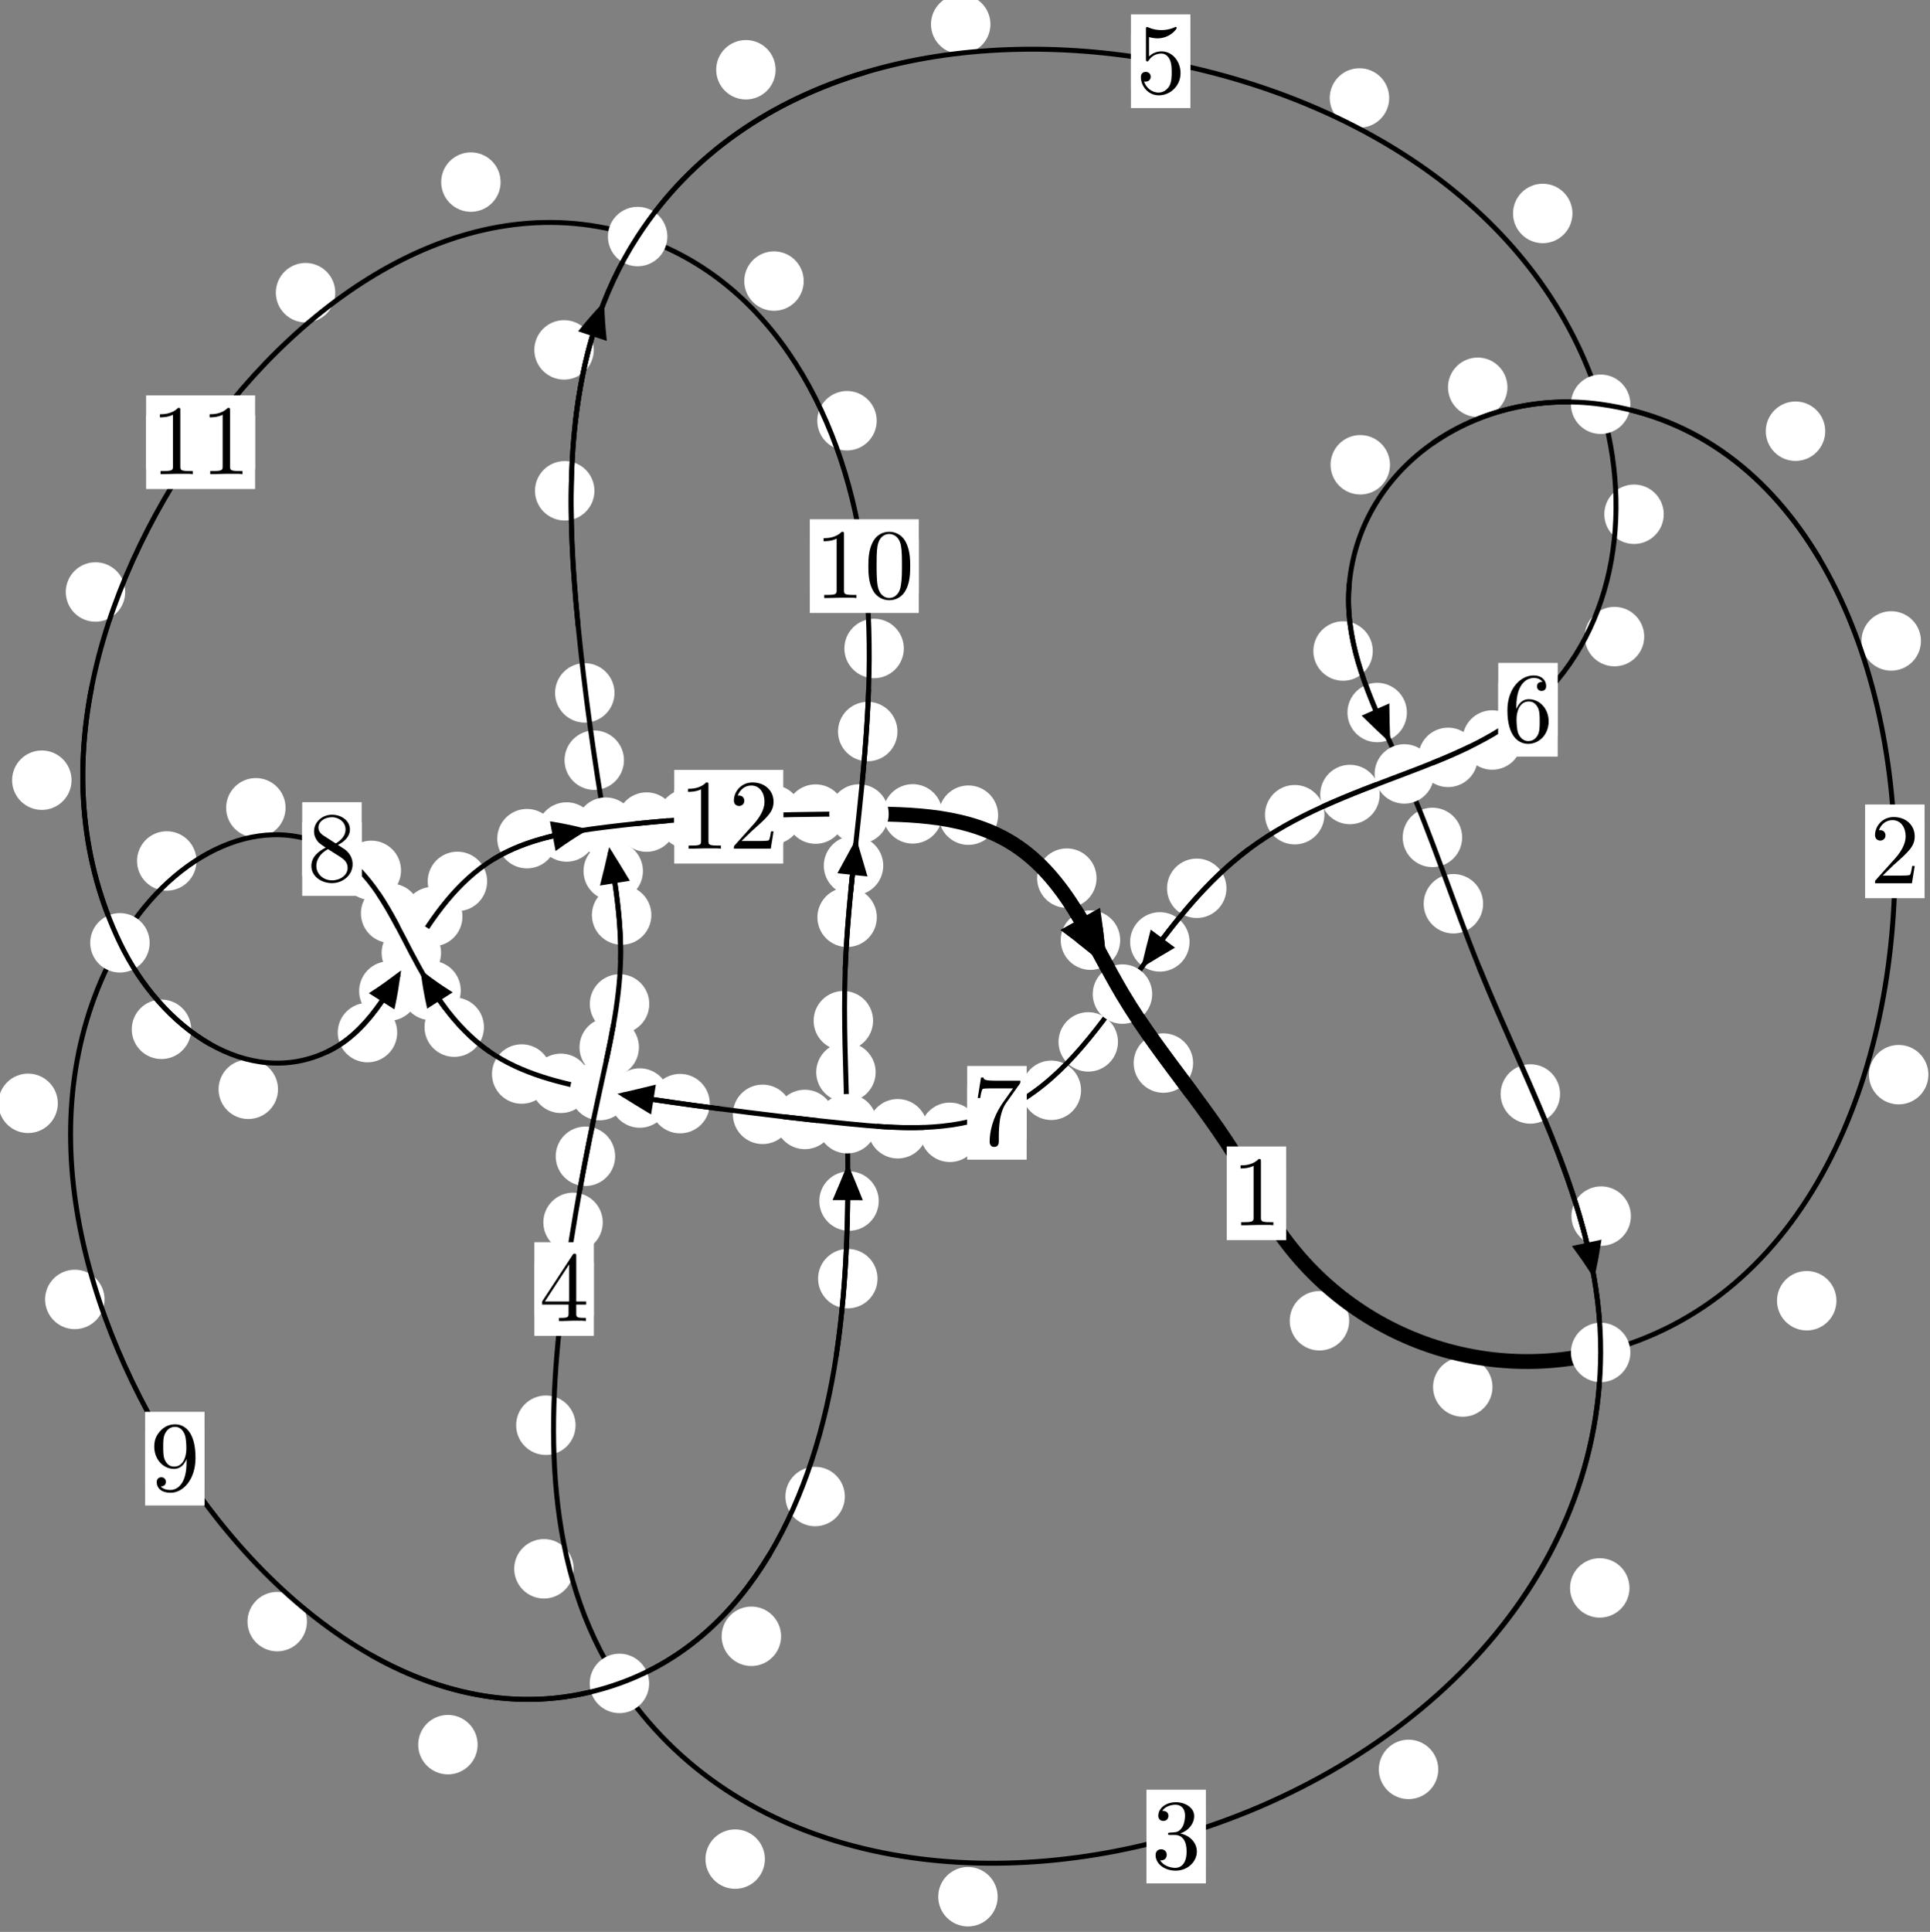 <?xml version="1.0"?>
<!-- Created by MetaPost 1.999 on 2021.07.06:0001 -->
<svg version="1.1" xmlns="http://www.w3.org/2000/svg" xmlns:xlink="http://www.w3.org/1999/xlink" width="194.126" height="194.272" viewBox="0 0 194.126 194.272">
<rect x="0" y="0" width="194.126" height="194.272" fill="#808080" stroke="none"/>
<!-- Original BoundingBox: -161.162766 -57.722580 32.963577 136.549332 -->
  <defs>
    <g transform="scale(0.01,0.01)" id="GLYPHcmr10_48">
      <path style="fill-rule: evenodd;" d="M460 -320C460 -400,455 -480,420 -554C374 -650,292 -666,250 -666C190 -666,117 -640,76 -547C44 -478,39 -400,39 -320C39 -245,43 -155,84 -79C127 2,200 22,249 22C303 22,379 1,423 -94C455 -163,460 -241,460 -320M249 -0C210 -0,151 -25,133 -121C122 -181,122 -273,122 -332C122 -396,122 -462,130 -516C149 -635,224 -644,249 -644C282 -644,348 -626,367 -527C377 -471,377 -395,377 -332C377 -257,377 -189,366 -125C351 -30,294 -0,249 -0"></path>
    </g>
    <g transform="scale(0.01,0.01)" id="GLYPHcmr10_49">
      <path style="fill-rule: evenodd;" d="M294 -640C294 -664,294 -666,271 -666C209 -602,121 -602,89 -602L89 -571C109 -571,168 -571,220 -597L220 -79C220 -43,217 -31,127 -31L95 -31L95 -0L257 -0L130 -3L217 -3L257 -3L297 -3L384 -3L419 -0L419 -31L387 -31C297 -31,294 -42,294 -79"></path>
    </g>
    <g transform="scale(0.01,0.01)" id="GLYPHcmr10_50">
      <path style="fill-rule: evenodd;" d="M127 -77L233 -180C389 -318,449 -372,449 -472C449 -586,359 -666,237 -666C124 -666,50 -574,50 -485C50 -429,100 -429,103 -429C120 -429,155 -441,155 -482C155 -508,137 -534,102 -534C94 -534,92 -534,89 -533C112 -598,166 -635,224 -635C315 -635,358 -554,358 -472C358 -392,308 -313,253 -251L61 -37C50 -26,50 -24,50 -0L421 -0L449 -174L424 -174C419 -144,412 -100,402 -85C395 -77,329 -77,307 -77"></path>
    </g>
    <g transform="scale(0.01,0.01)" id="GLYPHcmr10_51">
      <path style="fill-rule: evenodd;" d="M290 -352C372 -379,430 -449,430 -528C430 -610,342 -666,246 -666C145 -666,69 -606,69 -530C69 -497,91 -478,120 -478C151 -478,171 -500,171 -529C171 -579,124 -579,109 -579C140 -628,206 -641,242 -641C283 -641,338 -619,338 -529C338 -517,336 -459,310 -415C280 -367,246 -364,221 -363C213 -362,189 -360,182 -360C174 -359,167 -358,167 -348C167 -337,174 -337,191 -337L235 -337C317 -337,354 -269,354 -171C354 -35,285 -6,241 -6C198 -6,123 -23,88 -82C123 -77,154 -99,154 -137C154 -173,127 -193,98 -193C74 -193,42 -179,42 -135C42 -44,135 22,244 22C366 22,457 -69,457 -171C457 -253,394 -331,290 -352"></path>
    </g>
    <g transform="scale(0.01,0.01)" id="GLYPHcmr10_52">
      <path style="fill-rule: evenodd;" d="M294 -165L294 -78C294 -42,292 -31,218 -31L197 -31L197 -0L332 -0L238 -3L290 -3L332 -3L374 -3L427 -3L468 -0L468 -31L447 -31C373 -31,371 -42,371 -78L371 -165L471 -165L471 -196L371 -196L371 -651C371 -671,371 -677,355 -677C346 -677,343 -677,335 -665L28 -196L28 -165M300 -196L56 -196L300 -569"></path>
    </g>
    <g transform="scale(0.01,0.01)" id="GLYPHcmr10_53">
      <path style="fill-rule: evenodd;" d="M449 -201C449 -320,367 -420,259 -420C211 -420,168 -404,132 -369L132 -564C152 -558,185 -551,217 -551C340 -551,410 -642,410 -655C410 -661,407 -666,400 -666C399 -666,397 -666,392 -663C372 -654,323 -634,256 -634C216 -634,170 -641,123 -662C115 -665,113 -665,111 -665C101 -665,101 -657,101 -641L101 -345C101 -327,101 -319,115 -319C122 -319,124 -322,128 -328C139 -344,176 -398,257 -398C309 -398,334 -352,342 -334C358 -297,360 -258,360 -208C360 -173,360 -113,336 -71C312 -32,275 -6,229 -6C156 -6,99 -59,82 -118C85 -117,88 -116,99 -116C132 -116,149 -141,149 -165C149 -189,132 -214,99 -214C85 -214,50 -207,50 -161C50 -75,119 22,231 22C347 22,449 -74,449 -201"></path>
    </g>
    <g transform="scale(0.01,0.01)" id="GLYPHcmr10_54">
      <path style="fill-rule: evenodd;" d="M132 -328L132 -352C132 -605,256 -641,307 -641C331 -641,373 -635,395 -601C380 -601,340 -601,340 -556C340 -525,364 -510,386 -510C402 -510,432 -519,432 -558C432 -618,388 -666,305 -666C177 -666,42 -537,42 -316C42 -49,158 22,251 22C362 22,457 -72,457 -204C457 -331,368 -427,257 -427C189 -427,152 -376,132 -328M251 -6C188 -6,158 -66,152 -81C134 -128,134 -208,134 -226C134 -304,166 -404,256 -404C272 -404,318 -404,349 -342C367 -305,367 -254,367 -205C367 -157,367 -107,350 -71C320 -11,274 -6,251 -6"></path>
    </g>
    <g transform="scale(0.01,0.01)" id="GLYPHcmr10_55">
      <path style="fill-rule: evenodd;" d="M476 -609C485 -621,485 -623,485 -644L242 -644C120 -644,118 -657,114 -676L89 -676L56 -470L81 -470C84 -486,93 -549,106 -561C113 -567,191 -567,204 -567L411 -567C400 -551,321 -442,299 -409C209 -274,176 -135,176 -33C176 -23,176 22,222 22C268 22,268 -23,268 -33L268 -84C268 -139,271 -194,279 -248C283 -271,297 -357,341 -419"></path>
    </g>
    <g transform="scale(0.01,0.01)" id="GLYPHcmr10_56">
      <path style="fill-rule: evenodd;" d="M163 -457C117 -487,113 -521,113 -538C113 -599,178 -641,249 -641C322 -641,386 -589,386 -517C386 -460,347 -412,287 -377M309 -362C381 -399,430 -451,430 -517C430 -609,341 -666,250 -666C150 -666,69 -592,69 -499C69 -481,71 -436,113 -389C124 -377,161 -352,186 -335C128 -306,42 -250,42 -151C42 -45,144 22,249 22C362 22,457 -61,457 -168C457 -204,446 -249,408 -291C389 -312,373 -322,309 -362M209 -320L332 -242C360 -223,407 -193,407 -132C407 -58,332 -6,250 -6C164 -6,92 -68,92 -151C92 -209,124 -273,209 -320"></path>
    </g>
    <g transform="scale(0.01,0.01)" id="GLYPHcmr10_57">
      <path style="fill-rule: evenodd;" d="M367 -318L367 -286C367 -52,263 -6,205 -6C188 -6,134 -8,107 -42C151 -42,159 -71,159 -88C159 -119,135 -134,113 -134C97 -134,67 -125,67 -86C67 -19,121 22,206 22C335 22,457 -114,457 -329C457 -598,342 -666,253 -666C198 -666,149 -648,106 -603C65 -558,42 -516,42 -441C42 -316,130 -218,242 -218C303 -218,344 -260,367 -318M243 -241C227 -241,181 -241,150 -304C132 -341,132 -391,132 -440C132 -494,132 -541,153 -578C180 -628,218 -641,253 -641C299 -641,332 -607,349 -562C361 -530,365 -467,365 -421C365 -338,331 -241,243 -241"></path>
    </g>
  </defs>
  <path d="M135.703 132.816C135.703 132.023,135.388 131.263,134.828 130.702C134.267 130.142,133.507 129.827,132.714 129.827C131.922 129.827,131.162 130.142,130.601 130.702C130.041 131.263,129.726 132.023,129.726 132.816C129.726 133.608,130.041 134.368,130.601 134.929C131.162 135.489,131.922 135.804,132.714 135.804C133.507 135.804,134.267 135.489,134.828 134.929C135.388 134.368,135.703 133.608,135.703 132.816Z" style="fill: rgb(100%,100%,100%);stroke: none;"></path>
  <path d="M129.367 119.998C129.367 119.205,129.052 118.445,128.492 117.885C127.931 117.324,127.171 117.009,126.378 117.009C125.586 117.009,124.826 117.324,124.265 117.885C123.705 118.445,123.39 119.205,123.39 119.998C123.39 120.791,123.705 121.551,124.265 122.111C124.826 122.672,125.586 122.987,126.378 122.987C127.171 122.987,127.931 122.672,128.492 122.111C129.052 121.551,129.367 120.791,129.367 119.998Z" style="fill: rgb(100%,100%,100%);stroke: none;"></path>
  <path d="M184.715 130.8C184.715 130.007,184.4 129.247,183.84 128.687C183.279 128.126,182.519 127.811,181.727 127.811C180.934 127.811,180.174 128.126,179.613 128.687C179.053 129.247,178.738 130.007,178.738 130.8C178.738 131.593,179.053 132.353,179.613 132.913C180.174 133.474,180.934 133.789,181.727 133.789C182.519 133.789,183.279 133.474,183.84 132.913C184.4 132.353,184.715 131.593,184.715 130.8Z" style="fill: rgb(100%,100%,100%);stroke: none;"></path>
  <path d="M150.12 139.479C150.12 138.687,149.805 137.926,149.245 137.366C148.684 136.805,147.924 136.491,147.132 136.491C146.339 136.491,145.579 136.805,145.018 137.366C144.458 137.926,144.143 138.687,144.143 139.479C144.143 140.272,144.458 141.032,145.018 141.593C145.579 142.153,146.339 142.468,147.132 142.468C147.924 142.468,148.684 142.153,149.245 141.593C149.805 141.032,150.12 140.272,150.12 139.479Z" style="fill: rgb(100%,100%,100%);stroke: none;"></path>
  <path d="M193.215 64.453C193.215 63.661,192.9 62.901,192.339 62.34C191.779 61.78,191.019 61.465,190.226 61.465C189.433 61.465,188.673 61.78,188.113 62.34C187.552 62.901,187.237 63.661,187.237 64.453C187.237 65.246,187.552 66.006,188.113 66.567C188.673 67.127,189.433 67.442,190.226 67.442C191.019 67.442,191.779 67.127,192.339 66.567C192.9 66.006,193.215 65.246,193.215 64.453Z" style="fill: rgb(100%,100%,100%);stroke: none;"></path>
  <path d="M193.964 108.067C193.964 107.275,193.649 106.514,193.088 105.954C192.528 105.393,191.768 105.078,190.975 105.078C190.182 105.078,189.422 105.393,188.862 105.954C188.301 106.514,187.986 107.275,187.986 108.067C187.986 108.86,188.301 109.62,188.862 110.181C189.422 110.741,190.182 111.056,190.975 111.056C191.768 111.056,192.528 110.741,193.088 110.181C193.649 109.62,193.964 108.86,193.964 108.067Z" style="fill: rgb(100%,100%,100%);stroke: none;"></path>
  <path d="M151.623 38.945C151.623 38.152,151.308 37.392,150.748 36.831C150.187 36.271,149.427 35.956,148.635 35.956C147.842 35.956,147.082 36.271,146.521 36.831C145.961 37.392,145.646 38.152,145.646 38.945C145.646 39.737,145.961 40.498,146.521 41.058C147.082 41.618,147.842 41.933,148.635 41.933C149.427 41.933,150.187 41.618,150.748 41.058C151.308 40.498,151.623 39.737,151.623 38.945Z" style="fill: rgb(100%,100%,100%);stroke: none;"></path>
  <path d="M183.589 43.362C183.589 42.569,183.274 41.809,182.713 41.249C182.153 40.688,181.393 40.373,180.6 40.373C179.807 40.373,179.047 40.688,178.487 41.249C177.926 41.809,177.611 42.569,177.611 43.362C177.611 44.155,177.926 44.915,178.487 45.475C179.047 46.036,179.807 46.351,180.6 46.351C181.393 46.351,182.153 46.036,182.713 45.475C183.274 44.915,183.589 44.155,183.589 43.362Z" style="fill: rgb(100%,100%,100%);stroke: none;"></path>
  <path d="M138.079 65.467C138.079 64.674,137.764 63.914,137.204 63.354C136.644 62.793,135.883 62.478,135.091 62.478C134.298 62.478,133.538 62.793,132.977 63.354C132.417 63.914,132.102 64.674,132.102 65.467C132.102 66.26,132.417 67.02,132.977 67.58C133.538 68.141,134.298 68.456,135.091 68.456C135.883 68.456,136.644 68.141,137.204 67.58C137.764 67.02,138.079 66.26,138.079 65.467Z" style="fill: rgb(100%,100%,100%);stroke: none;"></path>
  <path d="M139.81 46.738C139.81 45.945,139.495 45.185,138.934 44.625C138.374 44.064,137.613 43.749,136.821 43.749C136.028 43.749,135.268 44.064,134.707 44.625C134.147 45.185,133.832 45.945,133.832 46.738C133.832 47.531,134.147 48.291,134.707 48.851C135.268 49.412,136.028 49.727,136.821 49.727C137.613 49.727,138.374 49.412,138.934 48.851C139.495 48.291,139.81 47.531,139.81 46.738Z" style="fill: rgb(100%,100%,100%);stroke: none;"></path>
  <path d="M147.068 84.211C147.068 83.418,146.753 82.658,146.192 82.097C145.632 81.537,144.872 81.222,144.079 81.222C143.286 81.222,142.526 81.537,141.966 82.097C141.405 82.658,141.09 83.418,141.09 84.211C141.09 85.003,141.405 85.764,141.966 86.324C142.526 86.884,143.286 87.199,144.079 87.199C144.872 87.199,145.632 86.884,146.192 86.324C146.753 85.764,147.068 85.003,147.068 84.211Z" style="fill: rgb(100%,100%,100%);stroke: none;"></path>
  <path d="M141.509 71.653C141.509 70.861,141.194 70.101,140.634 69.54C140.073 68.98,139.313 68.665,138.521 68.665C137.728 68.665,136.968 68.98,136.407 69.54C135.847 70.101,135.532 70.861,135.532 71.653C135.532 72.446,135.847 73.206,136.407 73.767C136.968 74.327,137.728 74.642,138.521 74.642C139.313 74.642,140.073 74.327,140.634 73.767C141.194 73.206,141.509 72.446,141.509 71.653Z" style="fill: rgb(100%,100%,100%);stroke: none;"></path>
  <path d="M156.916 110.009C156.916 109.217,156.601 108.457,156.041 107.896C155.48 107.336,154.72 107.021,153.927 107.021C153.135 107.021,152.374 107.336,151.814 107.896C151.254 108.457,150.939 109.217,150.939 110.009C150.939 110.802,151.254 111.562,151.814 112.123C152.374 112.683,153.135 112.998,153.927 112.998C154.72 112.998,155.48 112.683,156.041 112.123C156.601 111.562,156.916 110.802,156.916 110.009Z" style="fill: rgb(100%,100%,100%);stroke: none;"></path>
  <path d="M149.177 90.882C149.177 90.09,148.862 89.329,148.302 88.769C147.741 88.209,146.981 87.894,146.188 87.894C145.396 87.894,144.635 88.209,144.075 88.769C143.514 89.329,143.199 90.09,143.199 90.882C143.199 91.675,143.514 92.435,144.075 92.996C144.635 93.556,145.396 93.871,146.188 93.871C146.981 93.871,147.741 93.556,148.302 92.996C148.862 92.435,149.177 91.675,149.177 90.882Z" style="fill: rgb(100%,100%,100%);stroke: none;"></path>
  <path d="M163.899 159.681C163.899 158.888,163.584 158.128,163.024 157.567C162.463 157.007,161.703 156.692,160.91 156.692C160.118 156.692,159.358 157.007,158.797 157.567C158.237 158.128,157.922 158.888,157.922 159.681C157.922 160.473,158.237 161.233,158.797 161.794C159.358 162.354,160.118 162.669,160.91 162.669C161.703 162.669,162.463 162.354,163.024 161.794C163.584 161.233,163.899 160.473,163.899 159.681Z" style="fill: rgb(100%,100%,100%);stroke: none;"></path>
  <path d="M164.041 122.29C164.041 121.497,163.726 120.737,163.165 120.177C162.605 119.616,161.845 119.301,161.052 119.301C160.259 119.301,159.499 119.616,158.939 120.177C158.378 120.737,158.063 121.497,158.063 122.29C158.063 123.083,158.378 123.843,158.939 124.403C159.499 124.964,160.259 125.279,161.052 125.279C161.845 125.279,162.605 124.964,163.165 124.403C163.726 123.843,164.041 123.083,164.041 122.29Z" style="fill: rgb(100%,100%,100%);stroke: none;"></path>
  <path d="M100.348 190.734C100.348 189.941,100.033 189.181,99.473 188.621C98.912 188.06,98.152 187.745,97.36 187.745C96.567 187.745,95.807 188.06,95.246 188.621C94.686 189.181,94.371 189.941,94.371 190.734C94.371 191.527,94.686 192.287,95.246 192.847C95.807 193.408,96.567 193.723,97.36 193.723C98.152 193.723,98.912 193.408,99.473 192.847C100.033 192.287,100.348 191.527,100.348 190.734Z" style="fill: rgb(100%,100%,100%);stroke: none;"></path>
  <path d="M144.665 177.931C144.665 177.139,144.35 176.378,143.79 175.818C143.229 175.258,142.469 174.943,141.677 174.943C140.884 174.943,140.124 175.258,139.563 175.818C139.003 176.378,138.688 177.139,138.688 177.931C138.688 178.724,139.003 179.484,139.563 180.045C140.124 180.605,140.884 180.92,141.677 180.92C142.469 180.92,143.229 180.605,143.79 180.045C144.35 179.484,144.665 178.724,144.665 177.931Z" style="fill: rgb(100%,100%,100%);stroke: none;"></path>
  <path d="M57.7 157.759C57.7 156.966,57.385 156.206,56.825 155.646C56.264 155.085,55.504 154.77,54.711 154.77C53.919 154.77,53.158 155.085,52.598 155.646C52.037 156.206,51.722 156.966,51.722 157.759C51.722 158.552,52.037 159.312,52.598 159.872C53.158 160.433,53.919 160.748,54.711 160.748C55.504 160.748,56.264 160.433,56.825 159.872C57.385 159.312,57.7 158.552,57.7 157.759Z" style="fill: rgb(100%,100%,100%);stroke: none;"></path>
  <path d="M76.936 186.954C76.936 186.161,76.621 185.401,76.061 184.84C75.5 184.28,74.74 183.965,73.947 183.965C73.155 183.965,72.395 184.28,71.834 184.84C71.274 185.401,70.959 186.161,70.959 186.954C70.959 187.746,71.274 188.506,71.834 189.067C72.395 189.627,73.155 189.942,73.947 189.942C74.74 189.942,75.5 189.627,76.061 189.067C76.621 188.506,76.936 187.746,76.936 186.954Z" style="fill: rgb(100%,100%,100%);stroke: none;"></path>
  <path d="M60.629 122.924C60.629 122.131,60.314 121.371,59.753 120.811C59.193 120.25,58.433 119.935,57.64 119.935C56.847 119.935,56.087 120.25,55.527 120.811C54.966 121.371,54.651 122.131,54.651 122.924C54.651 123.717,54.966 124.477,55.527 125.037C56.087 125.598,56.847 125.913,57.64 125.913C58.433 125.913,59.193 125.598,59.753 125.037C60.314 124.477,60.629 123.717,60.629 122.924Z" style="fill: rgb(100%,100%,100%);stroke: none;"></path>
  <path d="M57.893 143.322C57.893 142.529,57.578 141.769,57.018 141.208C56.457 140.648,55.697 140.333,54.904 140.333C54.112 140.333,53.352 140.648,52.791 141.208C52.231 141.769,51.916 142.529,51.916 143.322C51.916 144.114,52.231 144.875,52.791 145.435C53.352 145.996,54.112 146.31,54.904 146.31C55.697 146.31,56.457 145.996,57.018 145.435C57.578 144.875,57.893 144.114,57.893 143.322Z" style="fill: rgb(100%,100%,100%);stroke: none;"></path>
  <path d="M64.267 105.315C64.267 104.523,63.952 103.763,63.391 103.202C62.831 102.642,62.071 102.327,61.278 102.327C60.485 102.327,59.725 102.642,59.165 103.202C58.604 103.763,58.289 104.523,58.289 105.315C58.289 106.108,58.604 106.868,59.165 107.429C59.725 107.989,60.485 108.304,61.278 108.304C62.071 108.304,62.831 107.989,63.391 107.429C63.952 106.868,64.267 106.108,64.267 105.315Z" style="fill: rgb(100%,100%,100%);stroke: none;"></path>
  <path d="M61.873 116.274C61.873 115.482,61.559 114.721,60.998 114.161C60.438 113.601,59.677 113.286,58.885 113.286C58.092 113.286,57.332 113.601,56.771 114.161C56.211 114.721,55.896 115.482,55.896 116.274C55.896 117.067,56.211 117.827,56.771 118.388C57.332 118.948,58.092 119.263,58.885 119.263C59.677 119.263,60.438 118.948,60.998 118.388C61.559 117.827,61.873 117.067,61.873 116.274Z" style="fill: rgb(100%,100%,100%);stroke: none;"></path>
  <path d="M65.515 92.018C65.515 91.225,65.2 90.465,64.639 89.904C64.079 89.344,63.319 89.029,62.526 89.029C61.733 89.029,60.973 89.344,60.413 89.904C59.852 90.465,59.537 91.225,59.537 92.018C59.537 92.81,59.852 93.571,60.413 94.131C60.973 94.691,61.733 95.006,62.526 95.006C63.319 95.006,64.079 94.691,64.639 94.131C65.2 93.571,65.515 92.81,65.515 92.018Z" style="fill: rgb(100%,100%,100%);stroke: none;"></path>
  <path d="M65.306 100.956C65.306 100.163,64.991 99.403,64.431 98.843C63.87 98.282,63.11 97.967,62.317 97.967C61.525 97.967,60.765 98.282,60.204 98.843C59.644 99.403,59.329 100.163,59.329 100.956C59.329 101.749,59.644 102.509,60.204 103.069C60.765 103.63,61.525 103.945,62.317 103.945C63.11 103.945,63.87 103.63,64.431 103.069C64.991 102.509,65.306 101.749,65.306 100.956Z" style="fill: rgb(100%,100%,100%);stroke: none;"></path>
  <path d="M62.761 76.444C62.761 75.652,62.446 74.892,61.886 74.331C61.325 73.771,60.565 73.456,59.773 73.456C58.98 73.456,58.22 73.771,57.659 74.331C57.099 74.892,56.784 75.652,56.784 76.444C56.784 77.237,57.099 77.997,57.659 78.558C58.22 79.118,58.98 79.433,59.773 79.433C60.565 79.433,61.325 79.118,61.886 78.558C62.446 77.997,62.761 77.237,62.761 76.444Z" style="fill: rgb(100%,100%,100%);stroke: none;"></path>
  <path d="M64.67 87.592C64.67 86.799,64.355 86.039,63.795 85.479C63.234 84.918,62.474 84.603,61.682 84.603C60.889 84.603,60.129 84.918,59.568 85.479C59.008 86.039,58.693 86.799,58.693 87.592C58.693 88.385,59.008 89.145,59.568 89.705C60.129 90.266,60.889 90.581,61.682 90.581C62.474 90.581,63.234 90.266,63.795 89.705C64.355 89.145,64.67 88.385,64.67 87.592Z" style="fill: rgb(100%,100%,100%);stroke: none;"></path>
  <path d="M59.79 49.354C59.79 48.562,59.475 47.801,58.914 47.241C58.354 46.681,57.594 46.366,56.801 46.366C56.008 46.366,55.248 46.681,54.688 47.241C54.127 47.801,53.812 48.562,53.812 49.354C53.812 50.147,54.127 50.907,54.688 51.468C55.248 52.028,56.008 52.343,56.801 52.343C57.594 52.343,58.354 52.028,58.914 51.468C59.475 50.907,59.79 50.147,59.79 49.354Z" style="fill: rgb(100%,100%,100%);stroke: none;"></path>
  <path d="M61.81 69.677C61.81 68.884,61.495 68.124,60.934 67.564C60.374 67.003,59.614 66.688,58.821 66.688C58.028 66.688,57.268 67.003,56.708 67.564C56.147 68.124,55.832 68.884,55.832 69.677C55.832 70.47,56.147 71.23,56.708 71.79C57.268 72.351,58.028 72.666,58.821 72.666C59.614 72.666,60.374 72.351,60.934 71.79C61.495 71.23,61.81 70.47,61.81 69.677Z" style="fill: rgb(100%,100%,100%);stroke: none;"></path>
  <path d="M78.015 7.015C78.015 6.222,77.7 5.462,77.14 4.901C76.579 4.341,75.819 4.026,75.026 4.026C74.234 4.026,73.473 4.341,72.913 4.901C72.352 5.462,72.038 6.222,72.038 7.015C72.038 7.807,72.352 8.568,72.913 9.128C73.473 9.689,74.234 10.003,75.026 10.003C75.819 10.003,76.579 9.689,77.14 9.128C77.7 8.568,78.015 7.807,78.015 7.015Z" style="fill: rgb(100%,100%,100%);stroke: none;"></path>
  <path d="M59.724 35.184C59.724 34.391,59.409 33.631,58.849 33.071C58.288 32.51,57.528 32.195,56.736 32.195C55.943 32.195,55.183 32.51,54.622 33.071C54.062 33.631,53.747 34.391,53.747 35.184C53.747 35.977,54.062 36.737,54.622 37.297C55.183 37.858,55.943 38.173,56.736 38.173C57.528 38.173,58.288 37.858,58.849 37.297C59.409 36.737,59.724 35.977,59.724 35.184Z" style="fill: rgb(100%,100%,100%);stroke: none;"></path>
  <path d="M139.729 9.853C139.729 9.06,139.414 8.3,138.854 7.739C138.293 7.179,137.533 6.864,136.741 6.864C135.948 6.864,135.188 7.179,134.627 7.739C134.067 8.3,133.752 9.06,133.752 9.853C133.752 10.645,134.067 11.405,134.627 11.966C135.188 12.526,135.948 12.841,136.741 12.841C137.533 12.841,138.293 12.526,138.854 11.966C139.414 11.405,139.729 10.645,139.729 9.853Z" style="fill: rgb(100%,100%,100%);stroke: none;"></path>
  <path d="M99.62 2.439C99.62 1.647,99.305 0.887,98.744 0.326C98.184 -0.234,97.424 -0.549,96.631 -0.549C95.838 -0.549,95.078 -0.234,94.518 0.326C93.957 0.887,93.642 1.647,93.642 2.439C93.642 3.232,93.957 3.992,94.518 4.553C95.078 5.113,95.838 5.428,96.631 5.428C97.424 5.428,98.184 5.113,98.744 4.553C99.305 3.992,99.62 3.232,99.62 2.439Z" style="fill: rgb(100%,100%,100%);stroke: none;"></path>
  <path d="M167.346 51.714C167.346 50.921,167.031 50.161,166.471 49.6C165.91 49.04,165.15 48.725,164.358 48.725C163.565 48.725,162.805 49.04,162.244 49.6C161.684 50.161,161.369 50.921,161.369 51.714C161.369 52.506,161.684 53.267,162.244 53.827C162.805 54.387,163.565 54.702,164.358 54.702C165.15 54.702,165.91 54.387,166.471 53.827C167.031 53.267,167.346 52.506,167.346 51.714Z" style="fill: rgb(100%,100%,100%);stroke: none;"></path>
  <path d="M158.164 21.465C158.164 20.672,157.849 19.912,157.288 19.352C156.728 18.791,155.968 18.476,155.175 18.476C154.382 18.476,153.622 18.791,153.062 19.352C152.501 19.912,152.186 20.672,152.186 21.465C152.186 22.258,152.501 23.018,153.062 23.578C153.622 24.139,154.382 24.454,155.175 24.454C155.968 24.454,156.728 24.139,157.288 23.578C157.849 23.018,158.164 22.258,158.164 21.465Z" style="fill: rgb(100%,100%,100%);stroke: none;"></path>
  <path d="M153.081 74.415C153.081 73.622,152.766 72.862,152.205 72.302C151.645 71.741,150.885 71.426,150.092 71.426C149.299 71.426,148.539 71.741,147.979 72.302C147.418 72.862,147.103 73.622,147.103 74.415C147.103 75.208,147.418 75.968,147.979 76.528C148.539 77.089,149.299 77.404,150.092 77.404C150.885 77.404,151.645 77.089,152.205 76.528C152.766 75.968,153.081 75.208,153.081 74.415Z" style="fill: rgb(100%,100%,100%);stroke: none;"></path>
  <path d="M165.381 64.017C165.381 63.224,165.066 62.464,164.506 61.904C163.945 61.343,163.185 61.028,162.392 61.028C161.6 61.028,160.84 61.343,160.279 61.904C159.719 62.464,159.404 63.224,159.404 64.017C159.404 64.81,159.719 65.57,160.279 66.13C160.84 66.691,161.6 67.006,162.392 67.006C163.185 67.006,163.945 66.691,164.506 66.13C165.066 65.57,165.381 64.81,165.381 64.017Z" style="fill: rgb(100%,100%,100%);stroke: none;"></path>
  <path d="M138.771 79.896C138.771 79.104,138.456 78.344,137.896 77.783C137.335 77.223,136.575 76.908,135.782 76.908C134.99 76.908,134.229 77.223,133.669 77.783C133.108 78.344,132.794 79.104,132.794 79.896C132.794 80.689,133.108 81.449,133.669 82.01C134.229 82.57,134.99 82.885,135.782 82.885C136.575 82.885,137.335 82.57,137.896 82.01C138.456 81.449,138.771 80.689,138.771 79.896Z" style="fill: rgb(100%,100%,100%);stroke: none;"></path>
  <path d="M148.641 76.162C148.641 75.369,148.326 74.609,147.766 74.049C147.206 73.488,146.445 73.173,145.653 73.173C144.86 73.173,144.1 73.488,143.539 74.049C142.979 74.609,142.664 75.369,142.664 76.162C142.664 76.955,142.979 77.715,143.539 78.275C144.1 78.836,144.86 79.151,145.653 79.151C146.445 79.151,147.206 78.836,147.766 78.275C148.326 77.715,148.641 76.955,148.641 76.162Z" style="fill: rgb(100%,100%,100%);stroke: none;"></path>
  <path d="M123.36 89.327C123.36 88.534,123.045 87.774,122.484 87.214C121.924 86.653,121.163 86.338,120.371 86.338C119.578 86.338,118.818 86.653,118.257 87.214C117.697 87.774,117.382 88.534,117.382 89.327C117.382 90.12,117.697 90.88,118.257 91.44C118.818 92.001,119.578 92.316,120.371 92.316C121.163 92.316,121.924 92.001,122.484 91.44C123.045 90.88,123.36 90.12,123.36 89.327Z" style="fill: rgb(100%,100%,100%);stroke: none;"></path>
  <path d="M133.214 81.927C133.214 81.134,132.899 80.374,132.338 79.813C131.778 79.253,131.017 78.938,130.225 78.938C129.432 78.938,128.672 79.253,128.111 79.813C127.551 80.374,127.236 81.134,127.236 81.927C127.236 82.719,127.551 83.479,128.111 84.04C128.672 84.6,129.432 84.915,130.225 84.915C131.017 84.915,131.778 84.6,132.338 84.04C132.899 83.479,133.214 82.719,133.214 81.927Z" style="fill: rgb(100%,100%,100%);stroke: none;"></path>
  <path d="M112.447 104.772C112.447 103.979,112.132 103.219,111.572 102.659C111.011 102.098,110.251 101.783,109.459 101.783C108.666 101.783,107.906 102.098,107.345 102.659C106.785 103.219,106.47 103.979,106.47 104.772C106.47 105.565,106.785 106.325,107.345 106.885C107.906 107.446,108.666 107.761,109.459 107.761C110.251 107.761,111.011 107.446,111.572 106.885C112.132 106.325,112.447 105.565,112.447 104.772Z" style="fill: rgb(100%,100%,100%);stroke: none;"></path>
  <path d="M119.648 94.718C119.648 93.925,119.333 93.165,118.772 92.605C118.212 92.044,117.452 91.729,116.659 91.729C115.866 91.729,115.106 92.044,114.546 92.605C113.985 93.165,113.67 93.925,113.67 94.718C113.67 95.511,113.985 96.271,114.546 96.831C115.106 97.392,115.866 97.707,116.659 97.707C117.452 97.707,118.212 97.392,118.772 96.831C119.333 96.271,119.648 95.511,119.648 94.718Z" style="fill: rgb(100%,100%,100%);stroke: none;"></path>
  <path d="M98.53 113.863C98.53 113.07,98.215 112.31,97.654 111.749C97.094 111.189,96.334 110.874,95.541 110.874C94.748 110.874,93.988 111.189,93.428 111.749C92.867 112.31,92.552 113.07,92.552 113.863C92.552 114.655,92.867 115.415,93.428 115.976C93.988 116.536,94.748 116.851,95.541 116.851C96.334 116.851,97.094 116.536,97.654 115.976C98.215 115.415,98.53 114.655,98.53 113.863Z" style="fill: rgb(100%,100%,100%);stroke: none;"></path>
  <path d="M108.735 109.639C108.735 108.847,108.42 108.086,107.859 107.526C107.299 106.965,106.539 106.651,105.746 106.651C104.953 106.651,104.193 106.965,103.633 107.526C103.072 108.086,102.757 108.847,102.757 109.639C102.757 110.432,103.072 111.192,103.633 111.753C104.193 112.313,104.953 112.628,105.746 112.628C106.539 112.628,107.299 112.313,107.859 111.753C108.42 111.192,108.735 110.432,108.735 109.639Z" style="fill: rgb(100%,100%,100%);stroke: none;"></path>
  <path d="M83.944 112.572C83.944 111.779,83.629 111.019,83.068 110.458C82.508 109.898,81.747 109.583,80.955 109.583C80.162 109.583,79.402 109.898,78.841 110.458C78.281 111.019,77.966 111.779,77.966 112.572C77.966 113.364,78.281 114.124,78.841 114.685C79.402 115.245,80.162 115.56,80.955 115.56C81.747 115.56,82.508 115.245,83.068 114.685C83.629 114.124,83.944 113.364,83.944 112.572Z" style="fill: rgb(100%,100%,100%);stroke: none;"></path>
  <path d="M93.289 113.506C93.289 112.714,92.974 111.953,92.413 111.393C91.853 110.832,91.093 110.518,90.3 110.518C89.507 110.518,88.747 110.832,88.187 111.393C87.626 111.953,87.311 112.714,87.311 113.506C87.311 114.299,87.626 115.059,88.187 115.62C88.747 116.18,89.507 116.495,90.3 116.495C91.093 116.495,91.853 116.18,92.413 115.62C92.974 115.059,93.289 114.299,93.289 113.506Z" style="fill: rgb(100%,100%,100%);stroke: none;"></path>
  <path d="M71.393 110.979C71.393 110.186,71.078 109.426,70.518 108.865C69.958 108.305,69.197 107.99,68.405 107.99C67.612 107.99,66.852 108.305,66.291 108.865C65.731 109.426,65.416 110.186,65.416 110.979C65.416 111.771,65.731 112.532,66.291 113.092C66.852 113.653,67.612 113.967,68.405 113.967C69.197 113.967,69.958 113.653,70.518 113.092C71.078 112.532,71.393 111.771,71.393 110.979Z" style="fill: rgb(100%,100%,100%);stroke: none;"></path>
  <path d="M79.695 112.057C79.695 111.265,79.38 110.504,78.819 109.944C78.259 109.383,77.499 109.068,76.706 109.068C75.913 109.068,75.153 109.383,74.593 109.944C74.032 110.504,73.717 111.265,73.717 112.057C73.717 112.85,74.032 113.61,74.593 114.171C75.153 114.731,75.913 115.046,76.706 115.046C77.499 115.046,78.259 114.731,78.819 114.171C79.38 113.61,79.695 112.85,79.695 112.057Z" style="fill: rgb(100%,100%,100%);stroke: none;"></path>
  <path d="M59.406 108.939C59.406 108.146,59.091 107.386,58.53 106.826C57.97 106.265,57.21 105.95,56.417 105.95C55.624 105.95,54.864 106.265,54.304 106.826C53.743 107.386,53.428 108.146,53.428 108.939C53.428 109.732,53.743 110.492,54.304 111.052C54.864 111.613,55.624 111.928,56.417 111.928C57.21 111.928,57.97 111.613,58.53 111.052C59.091 110.492,59.406 109.732,59.406 108.939Z" style="fill: rgb(100%,100%,100%);stroke: none;"></path>
  <path d="M67.339 110.418C67.339 109.625,67.024 108.865,66.464 108.304C65.903 107.744,65.143 107.429,64.35 107.429C63.558 107.429,62.797 107.744,62.237 108.304C61.676 108.865,61.362 109.625,61.362 110.418C61.362 111.21,61.676 111.97,62.237 112.531C62.797 113.091,63.558 113.406,64.35 113.406C65.143 113.406,65.903 113.091,66.464 112.531C67.024 111.97,67.339 111.21,67.339 110.418Z" style="fill: rgb(100%,100%,100%);stroke: none;"></path>
  <path d="M48.678 103.29C48.678 102.498,48.363 101.737,47.803 101.177C47.242 100.616,46.482 100.301,45.689 100.301C44.897 100.301,44.136 100.616,43.576 101.177C43.015 101.737,42.7 102.498,42.7 103.29C42.7 104.083,43.015 104.843,43.576 105.404C44.136 105.964,44.897 106.279,45.689 106.279C46.482 106.279,47.242 105.964,47.803 105.404C48.363 104.843,48.678 104.083,48.678 103.29Z" style="fill: rgb(100%,100%,100%);stroke: none;"></path>
  <path d="M55.463 108.003C55.463 107.211,55.148 106.45,54.588 105.89C54.028 105.329,53.267 105.014,52.475 105.014C51.682 105.014,50.922 105.329,50.361 105.89C49.801 106.45,49.486 107.211,49.486 108.003C49.486 108.796,49.801 109.556,50.361 110.117C50.922 110.677,51.682 110.992,52.475 110.992C53.267 110.992,54.028 110.677,54.588 110.117C55.148 109.556,55.463 108.796,55.463 108.003Z" style="fill: rgb(100%,100%,100%);stroke: none;"></path>
  <path d="M42.28 91.842C42.28 91.05,41.965 90.289,41.405 89.729C40.844 89.168,40.084 88.854,39.292 88.854C38.499 88.854,37.739 89.168,37.178 89.729C36.618 90.289,36.303 91.05,36.303 91.842C36.303 92.635,36.618 93.395,37.178 93.956C37.739 94.516,38.499 94.831,39.292 94.831C40.084 94.831,40.844 94.516,41.405 93.956C41.965 93.395,42.28 92.635,42.28 91.842Z" style="fill: rgb(100%,100%,100%);stroke: none;"></path>
  <path d="M46.345 99.604C46.345 98.811,46.03 98.051,45.47 97.49C44.909 96.93,44.149 96.615,43.356 96.615C42.564 96.615,41.804 96.93,41.243 97.49C40.683 98.051,40.368 98.811,40.368 99.604C40.368 100.396,40.683 101.156,41.243 101.717C41.804 102.277,42.564 102.592,43.356 102.592C44.149 102.592,44.909 102.277,45.47 101.717C46.03 101.156,46.345 100.396,46.345 99.604Z" style="fill: rgb(100%,100%,100%);stroke: none;"></path>
  <path d="M28.723 81.231C28.723 80.438,28.408 79.678,27.847 79.118C27.287 78.557,26.527 78.242,25.734 78.242C24.941 78.242,24.181 78.557,23.621 79.118C23.06 79.678,22.745 80.438,22.745 81.231C22.745 82.024,23.06 82.784,23.621 83.344C24.181 83.905,24.941 84.22,25.734 84.22C26.527 84.22,27.287 83.905,27.847 83.344C28.408 82.784,28.723 82.024,28.723 81.231Z" style="fill: rgb(100%,100%,100%);stroke: none;"></path>
  <path d="M40.335 87.524C40.335 86.731,40.02 85.971,39.46 85.411C38.899 84.85,38.139 84.535,37.347 84.535C36.554 84.535,35.794 84.85,35.233 85.411C34.673 85.971,34.358 86.731,34.358 87.524C34.358 88.317,34.673 89.077,35.233 89.637C35.794 90.198,36.554 90.513,37.347 90.513C38.139 90.513,38.899 90.198,39.46 89.637C40.02 89.077,40.335 88.317,40.335 87.524Z" style="fill: rgb(100%,100%,100%);stroke: none;"></path>
  <path d="M5.815 110.95C5.815 110.158,5.5 109.397,4.939 108.837C4.379 108.277,3.619 107.962,2.826 107.962C2.033 107.962,1.273 108.277,0.713 108.837C0.152 109.397,-0.163 110.158,-0.163 110.95C-0.163 111.743,0.152 112.503,0.713 113.064C1.273 113.624,2.033 113.939,2.826 113.939C3.619 113.939,4.379 113.624,4.939 113.064C5.5 112.503,5.815 111.743,5.815 110.95Z" style="fill: rgb(100%,100%,100%);stroke: none;"></path>
  <path d="M19.761 86.579C19.761 85.786,19.446 85.026,18.886 84.465C18.325 83.905,17.565 83.59,16.773 83.59C15.98 83.59,15.22 83.905,14.659 84.465C14.099 85.026,13.784 85.786,13.784 86.579C13.784 87.371,14.099 88.132,14.659 88.692C15.22 89.253,15.98 89.568,16.773 89.568C17.565 89.568,18.325 89.253,18.886 88.692C19.446 88.132,19.761 87.371,19.761 86.579Z" style="fill: rgb(100%,100%,100%);stroke: none;"></path>
  <path d="M30.871 163.071C30.871 162.278,30.556 161.518,29.995 160.957C29.435 160.397,28.674 160.082,27.882 160.082C27.089 160.082,26.329 160.397,25.768 160.957C25.208 161.518,24.893 162.278,24.893 163.071C24.893 163.863,25.208 164.624,25.768 165.184C26.329 165.745,27.089 166.059,27.882 166.059C28.674 166.059,29.435 165.745,29.995 165.184C30.556 164.624,30.871 163.863,30.871 163.071Z" style="fill: rgb(100%,100%,100%);stroke: none;"></path>
  <path d="M10.513 130.67C10.513 129.878,10.198 129.118,9.637 128.557C9.077 127.997,8.317 127.682,7.524 127.682C6.731 127.682,5.971 127.997,5.411 128.557C4.85 129.118,4.535 129.878,4.535 130.67C4.535 131.463,4.85 132.223,5.411 132.784C5.971 133.344,6.731 133.659,7.524 133.659C8.317 133.659,9.077 133.344,9.637 132.784C10.198 132.223,10.513 131.463,10.513 130.67Z" style="fill: rgb(100%,100%,100%);stroke: none;"></path>
  <path d="M78.565 164.547C78.565 163.754,78.25 162.994,77.689 162.433C77.129 161.873,76.369 161.558,75.576 161.558C74.783 161.558,74.023 161.873,73.463 162.433C72.902 162.994,72.587 163.754,72.587 164.547C72.587 165.339,72.902 166.099,73.463 166.66C74.023 167.22,74.783 167.535,75.576 167.535C76.369 167.535,77.129 167.22,77.689 166.66C78.25 166.099,78.565 165.339,78.565 164.547Z" style="fill: rgb(100%,100%,100%);stroke: none;"></path>
  <path d="M48.041 175.443C48.041 174.651,47.726 173.89,47.166 173.33C46.605 172.769,45.845 172.454,45.052 172.454C44.26 172.454,43.5 172.769,42.939 173.33C42.379 173.89,42.064 174.651,42.064 175.443C42.064 176.236,42.379 176.996,42.939 177.557C43.5 178.117,44.26 178.432,45.052 178.432C45.845 178.432,46.605 178.117,47.166 177.557C47.726 176.996,48.041 176.236,48.041 175.443Z" style="fill: rgb(100%,100%,100%);stroke: none;"></path>
  <path d="M88.265 128.578C88.265 127.786,87.95 127.026,87.389 126.465C86.829 125.905,86.069 125.59,85.276 125.59C84.483 125.59,83.723 125.905,83.163 126.465C82.602 127.026,82.287 127.786,82.287 128.578C82.287 129.371,82.602 130.131,83.163 130.692C83.723 131.252,84.483 131.567,85.276 131.567C86.069 131.567,86.829 131.252,87.389 130.692C87.95 130.131,88.265 129.371,88.265 128.578Z" style="fill: rgb(100%,100%,100%);stroke: none;"></path>
  <path d="M84.977 150.49C84.977 149.697,84.662 148.937,84.102 148.376C83.541 147.816,82.781 147.501,81.988 147.501C81.196 147.501,80.436 147.816,79.875 148.376C79.315 148.937,79 149.697,79 150.49C79 151.282,79.315 152.042,79.875 152.603C80.436 153.163,81.196 153.478,81.988 153.478C82.781 153.478,83.541 153.163,84.102 152.603C84.662 152.042,84.977 151.282,84.977 150.49Z" style="fill: rgb(100%,100%,100%);stroke: none;"></path>
  <path d="M88.078 107.821C88.078 107.028,87.763 106.268,87.202 105.707C86.642 105.147,85.882 104.832,85.089 104.832C84.296 104.832,83.536 105.147,82.976 105.707C82.415 106.268,82.1 107.028,82.1 107.821C82.1 108.613,82.415 109.374,82.976 109.934C83.536 110.494,84.296 110.809,85.089 110.809C85.882 110.809,86.642 110.494,87.202 109.934C87.763 109.374,88.078 108.613,88.078 107.821Z" style="fill: rgb(100%,100%,100%);stroke: none;"></path>
  <path d="M88.388 120.777C88.388 119.985,88.073 119.225,87.512 118.664C86.952 118.104,86.192 117.789,85.399 117.789C84.606 117.789,83.846 118.104,83.286 118.664C82.725 119.225,82.41 119.985,82.41 120.777C82.41 121.57,82.725 122.33,83.286 122.891C83.846 123.451,84.606 123.766,85.399 123.766C86.192 123.766,86.952 123.451,87.512 122.891C88.073 122.33,88.388 121.57,88.388 120.777Z" style="fill: rgb(100%,100%,100%);stroke: none;"></path>
  <path d="M88.195 92.244C88.195 91.452,87.88 90.692,87.32 90.131C86.759 89.571,85.999 89.256,85.206 89.256C84.414 89.256,83.654 89.571,83.093 90.131C82.533 90.692,82.218 91.452,82.218 92.244C82.218 93.037,82.533 93.797,83.093 94.358C83.654 94.918,84.414 95.233,85.206 95.233C85.999 95.233,86.759 94.918,87.32 94.358C87.88 93.797,88.195 93.037,88.195 92.244Z" style="fill: rgb(100%,100%,100%);stroke: none;"></path>
  <path d="M87.818 102.643C87.818 101.851,87.503 101.09,86.942 100.53C86.382 99.97,85.622 99.655,84.829 99.655C84.036 99.655,83.276 99.97,82.716 100.53C82.155 101.09,81.84 101.851,81.84 102.643C81.84 103.436,82.155 104.196,82.716 104.757C83.276 105.317,84.036 105.632,84.829 105.632C85.622 105.632,86.382 105.317,86.942 104.757C87.503 104.196,87.818 103.436,87.818 102.643Z" style="fill: rgb(100%,100%,100%);stroke: none;"></path>
  <path d="M90.27 73.565C90.27 72.773,89.955 72.012,89.394 71.452C88.834 70.892,88.074 70.577,87.281 70.577C86.488 70.577,85.728 70.892,85.168 71.452C84.607 72.012,84.292 72.773,84.292 73.565C84.292 74.358,84.607 75.118,85.168 75.679C85.728 76.239,86.488 76.554,87.281 76.554C88.074 76.554,88.834 76.239,89.394 75.679C89.955 75.118,90.27 74.358,90.27 73.565Z" style="fill: rgb(100%,100%,100%);stroke: none;"></path>
  <path d="M88.84 87.053C88.84 86.26,88.525 85.5,87.965 84.939C87.404 84.379,86.644 84.064,85.851 84.064C85.059 84.064,84.298 84.379,83.738 84.939C83.178 85.5,82.863 86.26,82.863 87.053C82.863 87.845,83.178 88.605,83.738 89.166C84.298 89.726,85.059 90.041,85.851 90.041C86.644 90.041,87.404 89.726,87.965 89.166C88.525 88.605,88.84 87.845,88.84 87.053Z" style="fill: rgb(100%,100%,100%);stroke: none;"></path>
  <path d="M88.182 42.309C88.182 41.516,87.867 40.756,87.307 40.196C86.746 39.635,85.986 39.32,85.193 39.32C84.401 39.32,83.641 39.635,83.08 40.196C82.52 40.756,82.205 41.516,82.205 42.309C82.205 43.102,82.52 43.862,83.08 44.422C83.641 44.983,84.401 45.298,85.193 45.298C85.986 45.298,86.746 44.983,87.307 44.422C87.867 43.862,88.182 43.102,88.182 42.309Z" style="fill: rgb(100%,100%,100%);stroke: none;"></path>
  <path d="M90.91 65.21C90.91 64.417,90.595 63.657,90.035 63.097C89.474 62.536,88.714 62.221,87.921 62.221C87.129 62.221,86.369 62.536,85.808 63.097C85.248 63.657,84.933 64.417,84.933 65.21C84.933 66.003,85.248 66.763,85.808 67.323C86.369 67.884,87.129 68.199,87.921 68.199C88.714 68.199,89.474 67.884,90.035 67.323C90.595 66.763,90.91 66.003,90.91 65.21Z" style="fill: rgb(100%,100%,100%);stroke: none;"></path>
  <path d="M50.352 18.311C50.352 17.518,50.038 16.758,49.477 16.197C48.917 15.637,48.156 15.322,47.364 15.322C46.571 15.322,45.811 15.637,45.25 16.197C44.69 16.758,44.375 17.518,44.375 18.311C44.375 19.103,44.69 19.863,45.25 20.424C45.811 20.984,46.571 21.299,47.364 21.299C48.156 21.299,48.917 20.984,49.477 20.424C50.038 19.863,50.352 19.103,50.352 18.311Z" style="fill: rgb(100%,100%,100%);stroke: none;"></path>
  <path d="M80.84 28.266C80.84 27.473,80.526 26.713,79.965 26.152C79.405 25.592,78.644 25.277,77.852 25.277C77.059 25.277,76.299 25.592,75.738 26.152C75.178 26.713,74.863 27.473,74.863 28.266C74.863 29.058,75.178 29.818,75.738 30.379C76.299 30.939,77.059 31.254,77.852 31.254C78.644 31.254,79.405 30.939,79.965 30.379C80.526 29.818,80.84 29.058,80.84 28.266Z" style="fill: rgb(100%,100%,100%);stroke: none;"></path>
  <path d="M12.593 59.532C12.593 58.739,12.278 57.979,11.718 57.418C11.157 56.858,10.397 56.543,9.604 56.543C8.812 56.543,8.052 56.858,7.491 57.418C6.931 57.979,6.616 58.739,6.616 59.532C6.616 60.324,6.931 61.085,7.491 61.645C8.052 62.206,8.812 62.52,9.604 62.52C10.397 62.52,11.157 62.206,11.718 61.645C12.278 61.085,12.593 60.324,12.593 59.532Z" style="fill: rgb(100%,100%,100%);stroke: none;"></path>
  <path d="M33.721 29.431C33.721 28.638,33.407 27.878,32.846 27.318C32.286 26.757,31.525 26.442,30.733 26.442C29.94 26.442,29.18 26.757,28.619 27.318C28.059 27.878,27.744 28.638,27.744 29.431C27.744 30.224,28.059 30.984,28.619 31.544C29.18 32.105,29.94 32.42,30.733 32.42C31.525 32.42,32.286 32.105,32.846 31.544C33.407 30.984,33.721 30.224,33.721 29.431Z" style="fill: rgb(100%,100%,100%);stroke: none;"></path>
  <path d="M19.228 103.508C19.228 102.715,18.913 101.955,18.353 101.395C17.792 100.834,17.032 100.519,16.24 100.519C15.447 100.519,14.687 100.834,14.126 101.395C13.566 101.955,13.251 102.715,13.251 103.508C13.251 104.301,13.566 105.061,14.126 105.621C14.687 106.182,15.447 106.497,16.24 106.497C17.032 106.497,17.792 106.182,18.353 105.621C18.913 105.061,19.228 104.301,19.228 103.508Z" style="fill: rgb(100%,100%,100%);stroke: none;"></path>
  <path d="M7.195 78.456C7.195 77.663,6.88 76.903,6.32 76.343C5.759 75.782,4.999 75.467,4.206 75.467C3.414 75.467,2.653 75.782,2.093 76.343C1.532 76.903,1.217 77.663,1.217 78.456C1.217 79.249,1.532 80.009,2.093 80.569C2.653 81.13,3.414 81.445,4.206 81.445C4.999 81.445,5.759 81.13,6.32 80.569C6.88 80.009,7.195 79.249,7.195 78.456Z" style="fill: rgb(100%,100%,100%);stroke: none;"></path>
  <path d="M39.95 103.837C39.95 103.045,39.636 102.284,39.075 101.724C38.515 101.163,37.754 100.849,36.962 100.849C36.169 100.849,35.409 101.163,34.848 101.724C34.288 102.284,33.973 103.045,33.973 103.837C33.973 104.63,34.288 105.39,34.848 105.951C35.409 106.511,36.169 106.826,36.962 106.826C37.754 106.826,38.515 106.511,39.075 105.951C39.636 105.39,39.95 104.63,39.95 103.837Z" style="fill: rgb(100%,100%,100%);stroke: none;"></path>
  <path d="M27.962 109.539C27.962 108.747,27.648 107.986,27.087 107.426C26.527 106.865,25.766 106.551,24.974 106.551C24.181 106.551,23.421 106.865,22.86 107.426C22.3 107.986,21.985 108.747,21.985 109.539C21.985 110.332,22.3 111.092,22.86 111.653C23.421 112.213,24.181 112.528,24.974 112.528C25.766 112.528,26.527 112.213,27.087 111.653C27.648 111.092,27.962 110.332,27.962 109.539Z" style="fill: rgb(100%,100%,100%);stroke: none;"></path>
  <path d="M46.512 92.174C46.512 91.381,46.197 90.621,45.636 90.06C45.076 89.5,44.315 89.185,43.523 89.185C42.73 89.185,41.97 89.5,41.409 90.06C40.849 90.621,40.534 91.381,40.534 92.174C40.534 92.966,40.849 93.727,41.409 94.287C41.97 94.848,42.73 95.163,43.523 95.163C44.315 95.163,45.076 94.848,45.636 94.287C46.197 93.727,46.512 92.966,46.512 92.174Z" style="fill: rgb(100%,100%,100%);stroke: none;"></path>
  <path d="M42.102 99.659C42.102 98.866,41.787 98.106,41.226 97.545C40.666 96.985,39.906 96.67,39.113 96.67C38.32 96.67,37.56 96.985,37 97.545C36.439 98.106,36.124 98.866,36.124 99.659C36.124 100.451,36.439 101.212,37 101.772C37.56 102.333,38.32 102.648,39.113 102.648C39.906 102.648,40.666 102.333,41.226 101.772C41.787 101.212,42.102 100.451,42.102 99.659Z" style="fill: rgb(100%,100%,100%);stroke: none;"></path>
  <path d="M55.993 84.336C55.993 83.544,55.678 82.784,55.117 82.223C54.557 81.663,53.797 81.348,53.004 81.348C52.211 81.348,51.451 81.663,50.891 82.223C50.33 82.784,50.015 83.544,50.015 84.336C50.015 85.129,50.33 85.889,50.891 86.45C51.451 87.01,52.211 87.325,53.004 87.325C53.797 87.325,54.557 87.01,55.117 86.45C55.678 85.889,55.993 85.129,55.993 84.336Z" style="fill: rgb(100%,100%,100%);stroke: none;"></path>
  <path d="M48.997 88.634C48.997 87.841,48.682 87.081,48.122 86.52C47.561 85.96,46.801 85.645,46.009 85.645C45.216 85.645,44.456 85.96,43.895 86.52C43.335 87.081,43.02 87.841,43.02 88.634C43.02 89.426,43.335 90.186,43.895 90.747C44.456 91.307,45.216 91.622,46.009 91.622C46.801 91.622,47.561 91.307,48.122 90.747C48.682 90.186,48.997 89.426,48.997 88.634Z" style="fill: rgb(100%,100%,100%);stroke: none;"></path>
  <path d="M68.024 82.669C68.024 81.876,67.709 81.116,67.149 80.556C66.588 79.995,65.828 79.68,65.035 79.68C64.243 79.68,63.483 79.995,62.922 80.556C62.362 81.116,62.047 81.876,62.047 82.669C62.047 83.462,62.362 84.222,62.922 84.782C63.483 85.343,64.243 85.658,65.035 85.658C65.828 85.658,66.588 85.343,67.149 84.782C67.709 84.222,68.024 83.462,68.024 82.669Z" style="fill: rgb(100%,100%,100%);stroke: none;"></path>
  <path d="M59.979 83.665C59.979 82.873,59.664 82.113,59.104 81.552C58.543 80.992,57.783 80.677,56.99 80.677C56.198 80.677,55.438 80.992,54.877 81.552C54.317 82.113,54.002 82.873,54.002 83.665C54.002 84.458,54.317 85.218,54.877 85.779C55.438 86.339,56.198 86.654,56.99 86.654C57.783 86.654,58.543 86.339,59.104 85.779C59.664 85.218,59.979 84.458,59.979 83.665Z" style="fill: rgb(100%,100%,100%);stroke: none;"></path>
  <path d="M80.653 81.921C80.653 81.129,80.338 80.368,79.778 79.808C79.217 79.248,78.457 78.933,77.664 78.933C76.872 78.933,76.112 79.248,75.551 79.808C74.991 80.368,74.676 81.129,74.676 81.921C74.676 82.714,74.991 83.474,75.551 84.035C76.112 84.595,76.872 84.91,77.664 84.91C78.457 84.91,79.217 84.595,79.778 84.035C80.338 83.474,80.653 82.714,80.653 81.921Z" style="fill: rgb(100%,100%,100%);stroke: none;"></path>
  <path d="M72.153 82.331C72.153 81.539,71.838 80.778,71.278 80.218C70.717 79.657,69.957 79.342,69.164 79.342C68.372 79.342,67.611 79.657,67.051 80.218C66.49 80.778,66.176 81.539,66.176 82.331C66.176 83.124,66.49 83.884,67.051 84.445C67.611 85.005,68.372 85.32,69.164 85.32C69.957 85.32,70.717 85.005,71.278 84.445C71.838 83.884,72.153 83.124,72.153 82.331Z" style="fill: rgb(100%,100%,100%);stroke: none;"></path>
  <path d="M94.79 81.844C94.79 81.051,94.476 80.291,93.915 79.731C93.355 79.17,92.594 78.855,91.802 78.855C91.009 78.855,90.249 79.17,89.688 79.731C89.128 80.291,88.813 81.051,88.813 81.844C88.813 82.637,89.128 83.397,89.688 83.957C90.249 84.518,91.009 84.833,91.802 84.833C92.594 84.833,93.355 84.518,93.915 83.957C94.476 83.397,94.79 82.637,94.79 81.844Z" style="fill: rgb(100%,100%,100%);stroke: none;"></path>
  <path d="M85.022 81.865C85.022 81.072,84.707 80.312,84.147 79.752C83.586 79.191,82.826 78.876,82.034 78.876C81.241 78.876,80.481 79.191,79.92 79.752C79.36 80.312,79.045 81.072,79.045 81.865C79.045 82.658,79.36 83.418,79.92 83.978C80.481 84.539,81.241 84.854,82.034 84.854C82.826 84.854,83.586 84.539,84.147 83.978C84.707 83.418,85.022 82.658,85.022 81.865Z" style="fill: rgb(100%,100%,100%);stroke: none;"></path>
  <path d="M110.293 88.307C110.293 87.515,109.978 86.754,109.418 86.194C108.857 85.633,108.097 85.318,107.304 85.318C106.512 85.318,105.752 85.633,105.191 86.194C104.631 86.754,104.316 87.515,104.316 88.307C104.316 89.1,104.631 89.86,105.191 90.421C105.752 90.981,106.512 91.296,107.304 91.296C108.097 91.296,108.857 90.981,109.418 90.421C109.978 89.86,110.293 89.1,110.293 88.307Z" style="fill: rgb(100%,100%,100%);stroke: none;"></path>
  <path d="M100.394 81.975C100.394 81.182,100.079 80.422,99.518 79.861C98.958 79.301,98.198 78.986,97.405 78.986C96.612 78.986,95.852 79.301,95.292 79.861C94.731 80.422,94.416 81.182,94.416 81.975C94.416 82.767,94.731 83.527,95.292 84.088C95.852 84.648,96.612 84.963,97.405 84.963C98.198 84.963,98.958 84.648,99.518 84.088C100.079 83.527,100.394 82.767,100.394 81.975Z" style="fill: rgb(100%,100%,100%);stroke: none;"></path>
  <path d="M120.006 106.902C120.006 106.109,119.691 105.349,119.13 104.788C118.57 104.228,117.81 103.913,117.017 103.913C116.224 103.913,115.464 104.228,114.904 104.788C114.343 105.349,114.028 106.109,114.028 106.902C114.028 107.694,114.343 108.454,114.904 109.015C115.464 109.575,116.224 109.89,117.017 109.89C117.81 109.89,118.57 109.575,119.13 109.015C119.691 108.454,120.006 107.694,120.006 106.902Z" style="fill: rgb(100%,100%,100%);stroke: none;"></path>
  <path d="M112.67 94.542C112.67 93.749,112.355 92.989,111.794 92.429C111.234 91.868,110.474 91.553,109.681 91.553C108.888 91.553,108.128 91.868,107.568 92.429C107.007 92.989,106.692 93.749,106.692 94.542C106.692 95.335,107.007 96.095,107.568 96.655C108.128 97.216,108.888 97.531,109.681 97.531C110.474 97.531,111.234 97.216,111.794 96.655C112.355 96.095,112.67 95.335,112.67 94.542Z" style="fill: rgb(100%,100%,100%);stroke: none;"></path>
  <path d="M126.378 119.998C132.714 132.816,147.132 139.479,161 136C181.727 130.8,190.975 108.067,190.589 85.612C190.226 64.453,180.6 43.362,161 40.653C148.635 38.945,136.821 46.738,135.714 58.719C135.091 65.467,138.521 71.653,141.253 77.827C144.079 84.211,146.188 90.882,148.807 97.353C153.927 110.009,161.052 122.29,161 136C160.91 159.681,141.677 177.931,118.303 184.684C97.36 190.734,73.947 186.954,62.305 169.284C54.711 157.759,54.904 143.322,56.741 129.627C57.64 122.924,58.885 116.274,60.328 109.668C61.278 105.315,62.317 100.956,62.421 96.498C62.526 92.018,61.682 87.592,60.926 83.178C59.773 76.444,58.821 69.677,58.145 62.879C56.801 49.354,56.736 35.184,64.136 23.787C75.026 7.015,96.631 2.439,116.741 6.156C136.741 9.853,155.175 21.465,161 40.653C164.358 51.714,162.392 64.017,153.69 71.374C150.092 74.415,145.653 76.162,141.253 77.827C135.782 79.896,130.225 81.927,125.541 85.444C120.371 89.327,116.659 94.718,112.9 99.966C109.459 104.772,105.746 109.639,100.274 111.904C95.541 113.863,90.3 113.506,85.213 112.997C80.955 112.572,76.706 112.057,72.462 111.506C68.405 110.979,64.35 110.418,60.328 109.668C56.417 108.939,52.475 108.003,49.202 105.73C45.689 103.29,43.356 99.604,41.375 95.82C39.292 91.842,37.347 87.524,33.387 85.379C25.734 81.231,16.773 86.579,12.062 94.811C2.826 110.95,7.524 130.67,17.584 146.682C27.882 163.071,45.052 175.443,62.305 169.284C75.576 164.547,81.988 150.49,84.121 136.277C85.276 128.578,85.399 120.777,85.213 112.997C85.089 107.821,84.829 102.643,85.017 97.468C85.206 92.244,85.851 87.053,86.402 81.856C87.281 73.565,87.921 65.21,86.935 56.926C85.193 42.309,77.852 28.266,64.136 23.787C47.364 18.311,30.733 29.431,20.178 44.468C9.604 59.532,4.206 78.456,12.062 94.811C16.24 103.508,24.974 109.539,32.927 105.757C36.962 103.837,39.113 99.659,41.375 95.82C43.523 92.174,46.009 88.634,49.619 86.415C53.004 84.336,56.99 83.665,60.926 83.178C65.035 82.669,69.164 82.331,73.301 82.132C77.664 81.921,82.034 81.865,86.402 81.856C91.802 81.844,97.405 81.975,101.962 84.889C107.304 88.307,109.681 94.542,112.9 99.966C117.017 106.902,122.801 112.761,126.378 119.998" style="stroke:rgb(0%,0%,0%); stroke-width: 0.498;stroke-linecap: round;stroke-linejoin: round;stroke-miterlimit: 10;fill: none;"></path>
  <path d="M126.378 119.998C132.714 132.816,147.132 139.479,161 136" style="stroke:rgb(0%,0%,0%); stroke-width: 1.494;stroke-linecap: round;stroke-linejoin: round;stroke-miterlimit: 10;fill: none;"></path>
  <path d="M86.402 81.856C91.802 81.844,97.405 81.975,101.962 84.889C107.304 88.307,109.681 94.542,112.9 99.966C117.017 106.902,122.801 112.761,126.378 119.998" style="stroke:rgb(0%,0%,0%); stroke-width: 1.494;stroke-linecap: round;stroke-linejoin: round;stroke-miterlimit: 10;fill: none;"></path>
  <path d="M163.989 136C163.989 135.207,163.674 134.447,163.113 133.887C162.553 133.326,161.793 133.011,161 133.011C160.207 133.011,159.447 133.326,158.887 133.887C158.326 134.447,158.011 135.207,158.011 136C158.011 136.793,158.326 137.553,158.887 138.113C159.447 138.674,160.207 138.989,161 138.989C161.793 138.989,162.553 138.674,163.113 138.113C163.674 137.553,163.989 136.793,163.989 136Z" style="fill: rgb(100%,100%,100%);stroke: none;"></path>
  <path d="M156.843 116.282C159.258 122.647,161.026 129.145,161 136C160.955 147.84,156.124 158.323,148.383 166.69" style="stroke:rgb(0%,0%,0%); stroke-width: 0.498;stroke-linecap: round;stroke-linejoin: round;stroke-miterlimit: 10;fill: none;"></path>
  <path d="M144.242 77.827C144.242 77.034,143.927 76.274,143.366 75.713C142.806 75.153,142.046 74.838,141.253 74.838C140.46 74.838,139.7 75.153,139.14 75.713C138.579 76.274,138.264 77.034,138.264 77.827C138.264 78.619,138.579 79.379,139.14 79.94C139.7 80.5,140.46 80.815,141.253 80.815C142.046 80.815,142.806 80.5,143.366 79.94C143.927 79.379,144.242 78.619,144.242 77.827Z" style="fill: rgb(100%,100%,100%);stroke: none;"></path>
  <path d="M147.772 75.116C145.663 76.141,143.453 76.994,141.253 77.827C138.518 78.862,135.761 79.887,133.102 81.092" style="stroke:rgb(0%,0%,0%); stroke-width: 0.498;stroke-linecap: round;stroke-linejoin: round;stroke-miterlimit: 10;fill: none;"></path>
  <path d="M65.294 169.284C65.294 168.492,64.979 167.731,64.418 167.171C63.858 166.61,63.098 166.295,62.305 166.295C61.512 166.295,60.752 166.61,60.192 167.171C59.631 167.731,59.316 168.492,59.316 169.284C59.316 170.077,59.631 170.837,60.192 171.398C60.752 171.958,61.512 172.273,62.305 172.273C63.098 172.273,63.858 171.958,64.418 171.398C64.979 170.837,65.294 170.077,65.294 169.284Z" style="fill: rgb(100%,100%,100%);stroke: none;"></path>
  <path d="M37.336 166.439C45.073 170.81,53.679 172.364,62.305 169.284C68.94 166.915,73.861 162.217,77.39 156.334" style="stroke:rgb(0%,0%,0%); stroke-width: 0.498;stroke-linecap: round;stroke-linejoin: round;stroke-miterlimit: 10;fill: none;"></path>
  <path d="M63.914 83.178C63.914 82.385,63.599 81.625,63.039 81.065C62.478 80.504,61.718 80.189,60.926 80.189C60.133 80.189,59.373 80.504,58.812 81.065C58.252 81.625,57.937 82.385,57.937 83.178C57.937 83.971,58.252 84.731,58.812 85.291C59.373 85.852,60.133 86.167,60.926 86.167C61.718 86.167,62.478 85.852,63.039 85.291C63.599 84.731,63.914 83.971,63.914 83.178Z" style="fill: rgb(100%,100%,100%);stroke: none;"></path>
  <path d="M55.066 84.2C56.978 83.711,58.958 83.422,60.926 83.178C62.981 82.924,65.04 82.712,67.103 82.539" style="stroke:rgb(0%,0%,0%); stroke-width: 0.498;stroke-linecap: round;stroke-linejoin: round;stroke-miterlimit: 10;fill: none;"></path>
  <path d="M163.989 40.653C163.989 39.861,163.674 39.101,163.113 38.54C162.553 37.98,161.793 37.665,161 37.665C160.207 37.665,159.447 37.98,158.887 38.54C158.326 39.101,158.011 39.861,158.011 40.653C158.011 41.446,158.326 42.206,158.887 42.767C159.447 43.327,160.207 43.642,161 43.642C161.793 43.642,162.553 43.327,163.113 42.767C163.674 42.206,163.989 41.446,163.989 40.653Z" style="fill: rgb(100%,100%,100%);stroke: none;"></path>
  <path d="M183.008 56.214C178.107 47.958,170.8 42.008,161 40.653C154.817 39.799,148.772 41.32,144.135 44.553" style="stroke:rgb(0%,0%,0%); stroke-width: 0.498;stroke-linecap: round;stroke-linejoin: round;stroke-miterlimit: 10;fill: none;"></path>
  <path d="M115.889 99.966C115.889 99.173,115.574 98.413,115.014 97.853C114.453 97.292,113.693 96.977,112.9 96.977C112.108 96.977,111.348 97.292,110.787 97.853C110.227 98.413,109.912 99.173,109.912 99.966C109.912 100.759,110.227 101.519,110.787 102.079C111.348 102.64,112.108 102.955,112.9 102.955C113.693 102.955,114.453 102.64,115.014 102.079C115.574 101.519,115.889 100.759,115.889 99.966Z" style="fill: rgb(100%,100%,100%);stroke: none;"></path>
  <path d="M108.227 91.675C109.892 94.339,111.291 97.254,112.9 99.966C114.959 103.434,117.434 106.632,119.842 109.869" style="stroke:rgb(0%,0%,0%); stroke-width: 1.494;stroke-linecap: round;stroke-linejoin: round;stroke-miterlimit: 10;fill: none;"></path>
  <path d="M63.316 109.668C63.316 108.875,63.001 108.115,62.441 107.555C61.88 106.994,61.12 106.679,60.328 106.679C59.535 106.679,58.775 106.994,58.214 107.555C57.654 108.115,57.339 108.875,57.339 109.668C57.339 110.461,57.654 111.221,58.214 111.781C58.775 112.342,59.535 112.657,60.328 112.657C61.12 112.657,61.88 112.342,62.441 111.781C63.001 111.221,63.316 110.461,63.316 109.668Z" style="fill: rgb(100%,100%,100%);stroke: none;"></path>
  <path d="M58.33 119.611C58.934 116.285,59.606 112.971,60.328 109.668C60.803 107.492,61.3 105.314,61.692 103.122" style="stroke:rgb(0%,0%,0%); stroke-width: 0.498;stroke-linecap: round;stroke-linejoin: round;stroke-miterlimit: 10;fill: none;"></path>
  <path d="M15.051 94.811C15.051 94.018,14.736 93.258,14.175 92.697C13.615 92.137,12.855 91.822,12.062 91.822C11.269 91.822,10.509 92.137,9.949 92.697C9.388 93.258,9.073 94.018,9.073 94.811C9.073 95.603,9.388 96.363,9.949 96.924C10.509 97.484,11.269 97.799,12.062 97.799C12.855 97.799,13.615 97.484,14.175 96.924C14.736 96.363,15.051 95.603,15.051 94.811Z" style="fill: rgb(100%,100%,100%);stroke: none;"></path>
  <path d="M9.209 69.155C7.52 77.814,8.134 86.633,12.062 94.811C14.151 99.159,17.379 102.841,21.079 104.964" style="stroke:rgb(0%,0%,0%); stroke-width: 0.498;stroke-linecap: round;stroke-linejoin: round;stroke-miterlimit: 10;fill: none;"></path>
  <path d="M88.202 112.997C88.202 112.205,87.887 111.445,87.326 110.884C86.766 110.324,86.006 110.009,85.213 110.009C84.42 110.009,83.66 110.324,83.1 110.884C82.539 111.445,82.224 112.205,82.224 112.997C82.224 113.79,82.539 114.55,83.1 115.111C83.66 115.671,84.42 115.986,85.213 115.986C86.006 115.986,86.766 115.671,87.326 115.111C87.887 114.55,88.202 113.79,88.202 112.997Z" style="fill: rgb(100%,100%,100%);stroke: none;"></path>
  <path d="M92.876 113.376C90.338 113.468,87.756 113.252,85.213 112.997C83.084 112.785,80.957 112.549,78.832 112.299" style="stroke:rgb(0%,0%,0%); stroke-width: 0.498;stroke-linecap: round;stroke-linejoin: round;stroke-miterlimit: 10;fill: none;"></path>
  <path d="M67.125 23.787C67.125 22.994,66.81 22.234,66.249 21.674C65.689 21.113,64.928 20.798,64.136 20.798C63.343 20.798,62.583 21.113,62.022 21.674C61.462 22.234,61.147 22.994,61.147 23.787C61.147 24.58,61.462 25.34,62.022 25.9C62.583 26.461,63.343 26.776,64.136 26.776C64.928 26.776,65.689 26.461,66.249 25.9C66.81 25.34,67.125 24.58,67.125 23.787Z" style="fill: rgb(100%,100%,100%);stroke: none;"></path>
  <path d="M57.861 42.535C58.602 35.877,60.436 29.485,64.136 23.787C69.581 15.401,77.705 10.064,86.981 7.288" style="stroke:rgb(0%,0%,0%); stroke-width: 0.498;stroke-linecap: round;stroke-linejoin: round;stroke-miterlimit: 10;fill: none;"></path>
  <path d="M44.363 95.82C44.363 95.027,44.049 94.267,43.488 93.706C42.928 93.146,42.167 92.831,41.375 92.831C40.582 92.831,39.822 93.146,39.261 93.706C38.701 94.267,38.386 95.027,38.386 95.82C38.386 96.612,38.701 97.373,39.261 97.933C39.822 98.494,40.582 98.809,41.375 98.809C42.167 98.809,42.928 98.494,43.488 97.933C44.049 97.373,44.363 96.612,44.363 95.82Z" style="fill: rgb(100%,100%,100%);stroke: none;"></path>
  <path d="M44.714 101.279C43.444 99.579,42.366 97.712,41.375 95.82C40.333 93.831,39.326 91.757,38.085 89.912" style="stroke:rgb(0%,0%,0%); stroke-width: 0.498;stroke-linecap: round;stroke-linejoin: round;stroke-miterlimit: 10;fill: none;"></path>
  <path d="M89.391 81.856C89.391 81.063,89.076 80.303,88.516 79.742C87.955 79.182,87.195 78.867,86.402 78.867C85.61 78.867,84.849 79.182,84.289 79.742C83.728 80.303,83.414 81.063,83.414 81.856C83.414 82.648,83.728 83.408,84.289 83.969C84.849 84.529,85.61 84.844,86.402 84.844C87.195 84.844,87.955 84.529,88.516 83.969C89.076 83.408,89.391 82.648,89.391 81.856Z" style="fill: rgb(100%,100%,100%);stroke: none;"></path>
  <path d="M85.574 89.652C85.828 87.051,86.127 84.454,86.402 81.856C86.842 77.71,87.222 73.549,87.368 69.388" style="stroke:rgb(0%,0%,0%); stroke-width: 0.498;stroke-linecap: round;stroke-linejoin: round;stroke-miterlimit: 10;fill: none;"></path>
  <path d="M101.962 84.889C106.236 87.624,108.612 92.161,111.039 96.643" style="stroke:rgb(0%,0%,0%); stroke-width: 0.498;stroke-linecap: round;stroke-linejoin: round;stroke-miterlimit: 10;fill: none;"></path>
  <path d="M107.114 93.546C108.445 94.528,109.741 95.59,111.039 96.643C110.866 94.98,110.701 93.313,110.454 91.678Z" style="stroke:rgb(0%,0%,0%); stroke-width: 0.498;fill: rgb(0%,0%,0%);"></path>
  <path d="M101.962 84.889C106.236 87.624,108.612 92.161,111.039 96.643" style="stroke:rgb(0%,0%,0%); stroke-width: 0.498;stroke-linecap: round;stroke-linejoin: round;stroke-miterlimit: 10;fill: none;"></path>
  <path d="M108.703 94.762C109.486 95.379,110.262 96.013,111.039 96.643C110.936 95.648,110.835 94.651,110.718 93.661Z" style="stroke:rgb(0%,0%,0%); stroke-width: 0.498;fill: rgb(0%,0%,0%);"></path>
  <path d="M135.714 58.719C135.215 64.117,137.311 69.156,139.568 74.117" style="stroke:rgb(0%,0%,0%); stroke-width: 0.498;stroke-linecap: round;stroke-linejoin: round;stroke-miterlimit: 10;fill: none;"></path>
  <path d="M137.397 72.046C138.108 72.746,138.836 73.433,139.568 74.117C139.533 73.116,139.505 72.115,139.498 71.117Z" style="stroke:rgb(0%,0%,0%); stroke-width: 0.498;fill: rgb(0%,0%,0%);"></path>
  <path d="M148.807 97.353C152.903 107.478,158.282 117.363,160.243 127.931" style="stroke:rgb(0%,0%,0%); stroke-width: 0.498;stroke-linecap: round;stroke-linejoin: round;stroke-miterlimit: 10;fill: none;"></path>
  <path d="M158.537 125.464C159.129 126.271,159.699 127.093,160.243 127.931C160.451 126.953,160.629 125.969,160.781 124.98Z" style="stroke:rgb(0%,0%,0%); stroke-width: 0.498;fill: rgb(0%,0%,0%);"></path>
  <path d="M62.421 96.498C62.505 92.914,61.981 89.365,61.382 85.828" style="stroke:rgb(0%,0%,0%); stroke-width: 0.498;stroke-linecap: round;stroke-linejoin: round;stroke-miterlimit: 10;fill: none;"></path>
  <path d="M62.952 88.384C62.44 87.526,61.914 86.675,61.382 85.828C61.159 86.803,60.93 87.777,60.684 88.746Z" style="stroke:rgb(0%,0%,0%); stroke-width: 0.498;fill: rgb(0%,0%,0%);"></path>
  <path d="M58.145 62.879C57.07 52.059,56.813 40.826,60.542 30.93" style="stroke:rgb(0%,0%,0%); stroke-width: 0.498;stroke-linecap: round;stroke-linejoin: round;stroke-miterlimit: 10;fill: none;"></path>
  <path d="M60.749 33.924C60.644 32.929,60.574 31.931,60.542 30.93C59.858 31.661,59.201 32.416,58.572 33.193Z" style="stroke:rgb(0%,0%,0%); stroke-width: 0.498;fill: rgb(0%,0%,0%);"></path>
  <path d="M125.541 85.444C121.405 88.55,118.202 92.622,115.162 96.813" style="stroke:rgb(0%,0%,0%); stroke-width: 0.498;stroke-linecap: round;stroke-linejoin: round;stroke-miterlimit: 10;fill: none;"></path>
  <path d="M115.89 93.903C115.635 94.869,115.395 95.84,115.162 96.813C116.015 96.29,116.871 95.773,117.734 95.27Z" style="stroke:rgb(0%,0%,0%); stroke-width: 0.498;fill: rgb(0%,0%,0%);"></path>
  <path d="M72.462 111.506C69.216 111.084,65.972 110.641,62.745 110.096" style="stroke:rgb(0%,0%,0%); stroke-width: 0.498;stroke-linecap: round;stroke-linejoin: round;stroke-miterlimit: 10;fill: none;"></path>
  <path d="M65.663 109.4C64.692 109.64,63.719 109.873,62.745 110.096C63.592 110.627,64.444 111.15,65.301 111.667Z" style="stroke:rgb(0%,0%,0%); stroke-width: 0.498;fill: rgb(0%,0%,0%);"></path>
  <path d="M49.202 105.73C46.392 103.778,44.337 101.028,42.612 98.069" style="stroke:rgb(0%,0%,0%); stroke-width: 0.498;stroke-linecap: round;stroke-linejoin: round;stroke-miterlimit: 10;fill: none;"></path>
  <path d="M45.069 99.791C44.228 99.256,43.411 98.677,42.612 98.069C42.747 99.063,42.915 100.051,43.132 101.024Z" style="stroke:rgb(0%,0%,0%); stroke-width: 0.498;fill: rgb(0%,0%,0%);"></path>
  <path d="M84.121 136.277C85.045 130.118,85.308 123.894,85.282 117.667" style="stroke:rgb(0%,0%,0%); stroke-width: 0.498;stroke-linecap: round;stroke-linejoin: round;stroke-miterlimit: 10;fill: none;"></path>
  <path d="M86.419 120.443C86.048 119.514,85.668 118.589,85.282 117.667C84.903 118.592,84.517 119.515,84.123 120.434Z" style="stroke:rgb(0%,0%,0%); stroke-width: 0.498;fill: rgb(0%,0%,0%);"></path>
  <path d="M85.017 97.468C85.169 93.289,85.612 89.131,86.065 84.973" style="stroke:rgb(0%,0%,0%); stroke-width: 0.498;stroke-linecap: round;stroke-linejoin: round;stroke-miterlimit: 10;fill: none;"></path>
  <path d="M86.911 87.851C86.626 86.893,86.345 85.933,86.065 84.973C85.584 85.85,85.104 86.728,84.628 87.607Z" style="stroke:rgb(0%,0%,0%); stroke-width: 0.498;fill: rgb(0%,0%,0%);"></path>
  <path d="M32.927 105.757C36.155 104.221,38.177 101.24,40.015 98.143" style="stroke:rgb(0%,0%,0%); stroke-width: 0.498;stroke-linecap: round;stroke-linejoin: round;stroke-miterlimit: 10;fill: none;"></path>
  <path d="M39.504 101.099C39.712 100.129,39.872 99.137,40.015 98.143C39.211 98.745,38.397 99.333,37.563 99.872Z" style="stroke:rgb(0%,0%,0%); stroke-width: 0.498;fill: rgb(0%,0%,0%);"></path>
  <path d="M49.619 86.415C52.327 84.752,55.42 83.99,58.564 83.502" style="stroke:rgb(0%,0%,0%); stroke-width: 0.498;stroke-linecap: round;stroke-linejoin: round;stroke-miterlimit: 10;fill: none;"></path>
  <path d="M56.056 85.15C56.866 84.568,57.707 84.023,58.564 83.502C57.589 83.265,56.609 83.055,55.626 82.894Z" style="stroke:rgb(0%,0%,0%); stroke-width: 0.498;fill: rgb(0%,0%,0%);"></path>
  <path d="M123.388 122.708L129.369 122.708L129.369 115.288L123.388 115.288Z" style="fill: rgb(100%,100%,100%);stroke: none;"></path>
  <path d="M123.388 124.708L129.369 124.708L129.369 117.288L123.388 117.288Z" style="fill: rgb(100%,100%,100%);stroke: none;"></path>
  <g transform="translate(123.888 123.208)" style="fill: rgb(0%,0%,0%);">
    <use xlink:href="#GLYPHcmr10_49"></use>
  </g>
  <path d="M187.599 88.322L193.58 88.322L193.58 80.902L187.599 80.902Z" style="fill: rgb(100%,100%,100%);stroke: none;"></path>
  <path d="M187.599 90.322L193.58 90.322L193.58 82.902L187.599 82.902Z" style="fill: rgb(100%,100%,100%);stroke: none;"></path>
  <g transform="translate(188.099 88.822)" style="fill: rgb(0%,0%,0%);">
    <use xlink:href="#GLYPHcmr10_50"></use>
  </g>
  <path d="M115.312 187.394L121.294 187.394L121.294 179.973L115.312 179.973Z" style="fill: rgb(100%,100%,100%);stroke: none;"></path>
  <path d="M115.312 189.394L121.294 189.394L121.294 181.973L115.312 181.973Z" style="fill: rgb(100%,100%,100%);stroke: none;"></path>
  <g transform="translate(115.812 187.894)" style="fill: rgb(0%,0%,0%);">
    <use xlink:href="#GLYPHcmr10_51"></use>
  </g>
  <path d="M53.75 132.337L59.732 132.337L59.732 124.916L53.75 124.916Z" style="fill: rgb(100%,100%,100%);stroke: none;"></path>
  <path d="M53.75 134.337L59.732 134.337L59.732 126.916L53.75 126.916Z" style="fill: rgb(100%,100%,100%);stroke: none;"></path>
  <g transform="translate(54.25 132.837)" style="fill: rgb(0%,0%,0%);">
    <use xlink:href="#GLYPHcmr10_52"></use>
  </g>
  <path d="M113.751 8.866L119.732 8.866L119.732 1.446L113.751 1.446Z" style="fill: rgb(100%,100%,100%);stroke: none;"></path>
  <path d="M113.751 10.866L119.732 10.866L119.732 3.446L113.751 3.446Z" style="fill: rgb(100%,100%,100%);stroke: none;"></path>
  <g transform="translate(114.251 9.366)" style="fill: rgb(0%,0%,0%);">
    <use xlink:href="#GLYPHcmr10_53"></use>
  </g>
  <path d="M150.699 74.084L156.681 74.084L156.681 66.663L150.699 66.663Z" style="fill: rgb(100%,100%,100%);stroke: none;"></path>
  <path d="M150.699 76.084L156.681 76.084L156.681 68.663L150.699 68.663Z" style="fill: rgb(100%,100%,100%);stroke: none;"></path>
  <g transform="translate(151.199 74.584)" style="fill: rgb(0%,0%,0%);">
    <use xlink:href="#GLYPHcmr10_54"></use>
  </g>
  <path d="M97.283 114.614L103.265 114.614L103.265 107.194L97.283 107.194Z" style="fill: rgb(100%,100%,100%);stroke: none;"></path>
  <path d="M97.283 116.614L103.265 116.614L103.265 109.194L97.283 109.194Z" style="fill: rgb(100%,100%,100%);stroke: none;"></path>
  <g transform="translate(97.783 115.114)" style="fill: rgb(0%,0%,0%);">
    <use xlink:href="#GLYPHcmr10_55"></use>
  </g>
  <path d="M30.397 88.089L36.378 88.089L36.378 80.668L30.397 80.668Z" style="fill: rgb(100%,100%,100%);stroke: none;"></path>
  <path d="M30.397 90.089L36.378 90.089L36.378 82.668L30.397 82.668Z" style="fill: rgb(100%,100%,100%);stroke: none;"></path>
  <g transform="translate(30.897 88.589)" style="fill: rgb(0%,0%,0%);">
    <use xlink:href="#GLYPHcmr10_56"></use>
  </g>
  <path d="M14.594 149.392L20.575 149.392L20.575 141.972L14.594 141.972Z" style="fill: rgb(100%,100%,100%);stroke: none;"></path>
  <path d="M14.594 151.392L20.575 151.392L20.575 143.972L14.594 143.972Z" style="fill: rgb(100%,100%,100%);stroke: none;"></path>
  <g transform="translate(15.094 149.892)" style="fill: rgb(0%,0%,0%);">
    <use xlink:href="#GLYPHcmr10_57"></use>
  </g>
  <path d="M81.453 59.637L92.416 59.637L92.416 52.216L81.453 52.216Z" style="fill: rgb(100%,100%,100%);stroke: none;"></path>
  <path d="M81.453 61.637L92.416 61.637L92.416 54.216L81.453 54.216Z" style="fill: rgb(100%,100%,100%);stroke: none;"></path>
  <g transform="translate(81.953 60.137)" style="fill: rgb(0%,0%,0%);">
    <use xlink:href="#GLYPHcmr10_49"></use>
    <use xlink:href="#GLYPHcmr10_48" x="5"></use>
  </g>
  <path d="M14.696 47.178L25.659 47.178L25.659 39.758L14.696 39.758Z" style="fill: rgb(100%,100%,100%);stroke: none;"></path>
  <path d="M14.696 49.178L25.659 49.178L25.659 41.758L14.696 41.758Z" style="fill: rgb(100%,100%,100%);stroke: none;"></path>
  <g transform="translate(15.196 47.678)" style="fill: rgb(0%,0%,0%);">
    <use xlink:href="#GLYPHcmr10_49"></use>
    <use xlink:href="#GLYPHcmr10_49" x="5"></use>
  </g>
  <path d="M67.819 84.842L78.782 84.842L78.782 77.422L67.819 77.422Z" style="fill: rgb(100%,100%,100%);stroke: none;"></path>
  <path d="M67.819 86.842L78.782 86.842L78.782 79.422L67.819 79.422Z" style="fill: rgb(100%,100%,100%);stroke: none;"></path>
  <g transform="translate(68.319 85.342)" style="fill: rgb(0%,0%,0%);">
    <use xlink:href="#GLYPHcmr10_49"></use>
    <use xlink:href="#GLYPHcmr10_50" x="5"></use>
  </g>
</svg>
